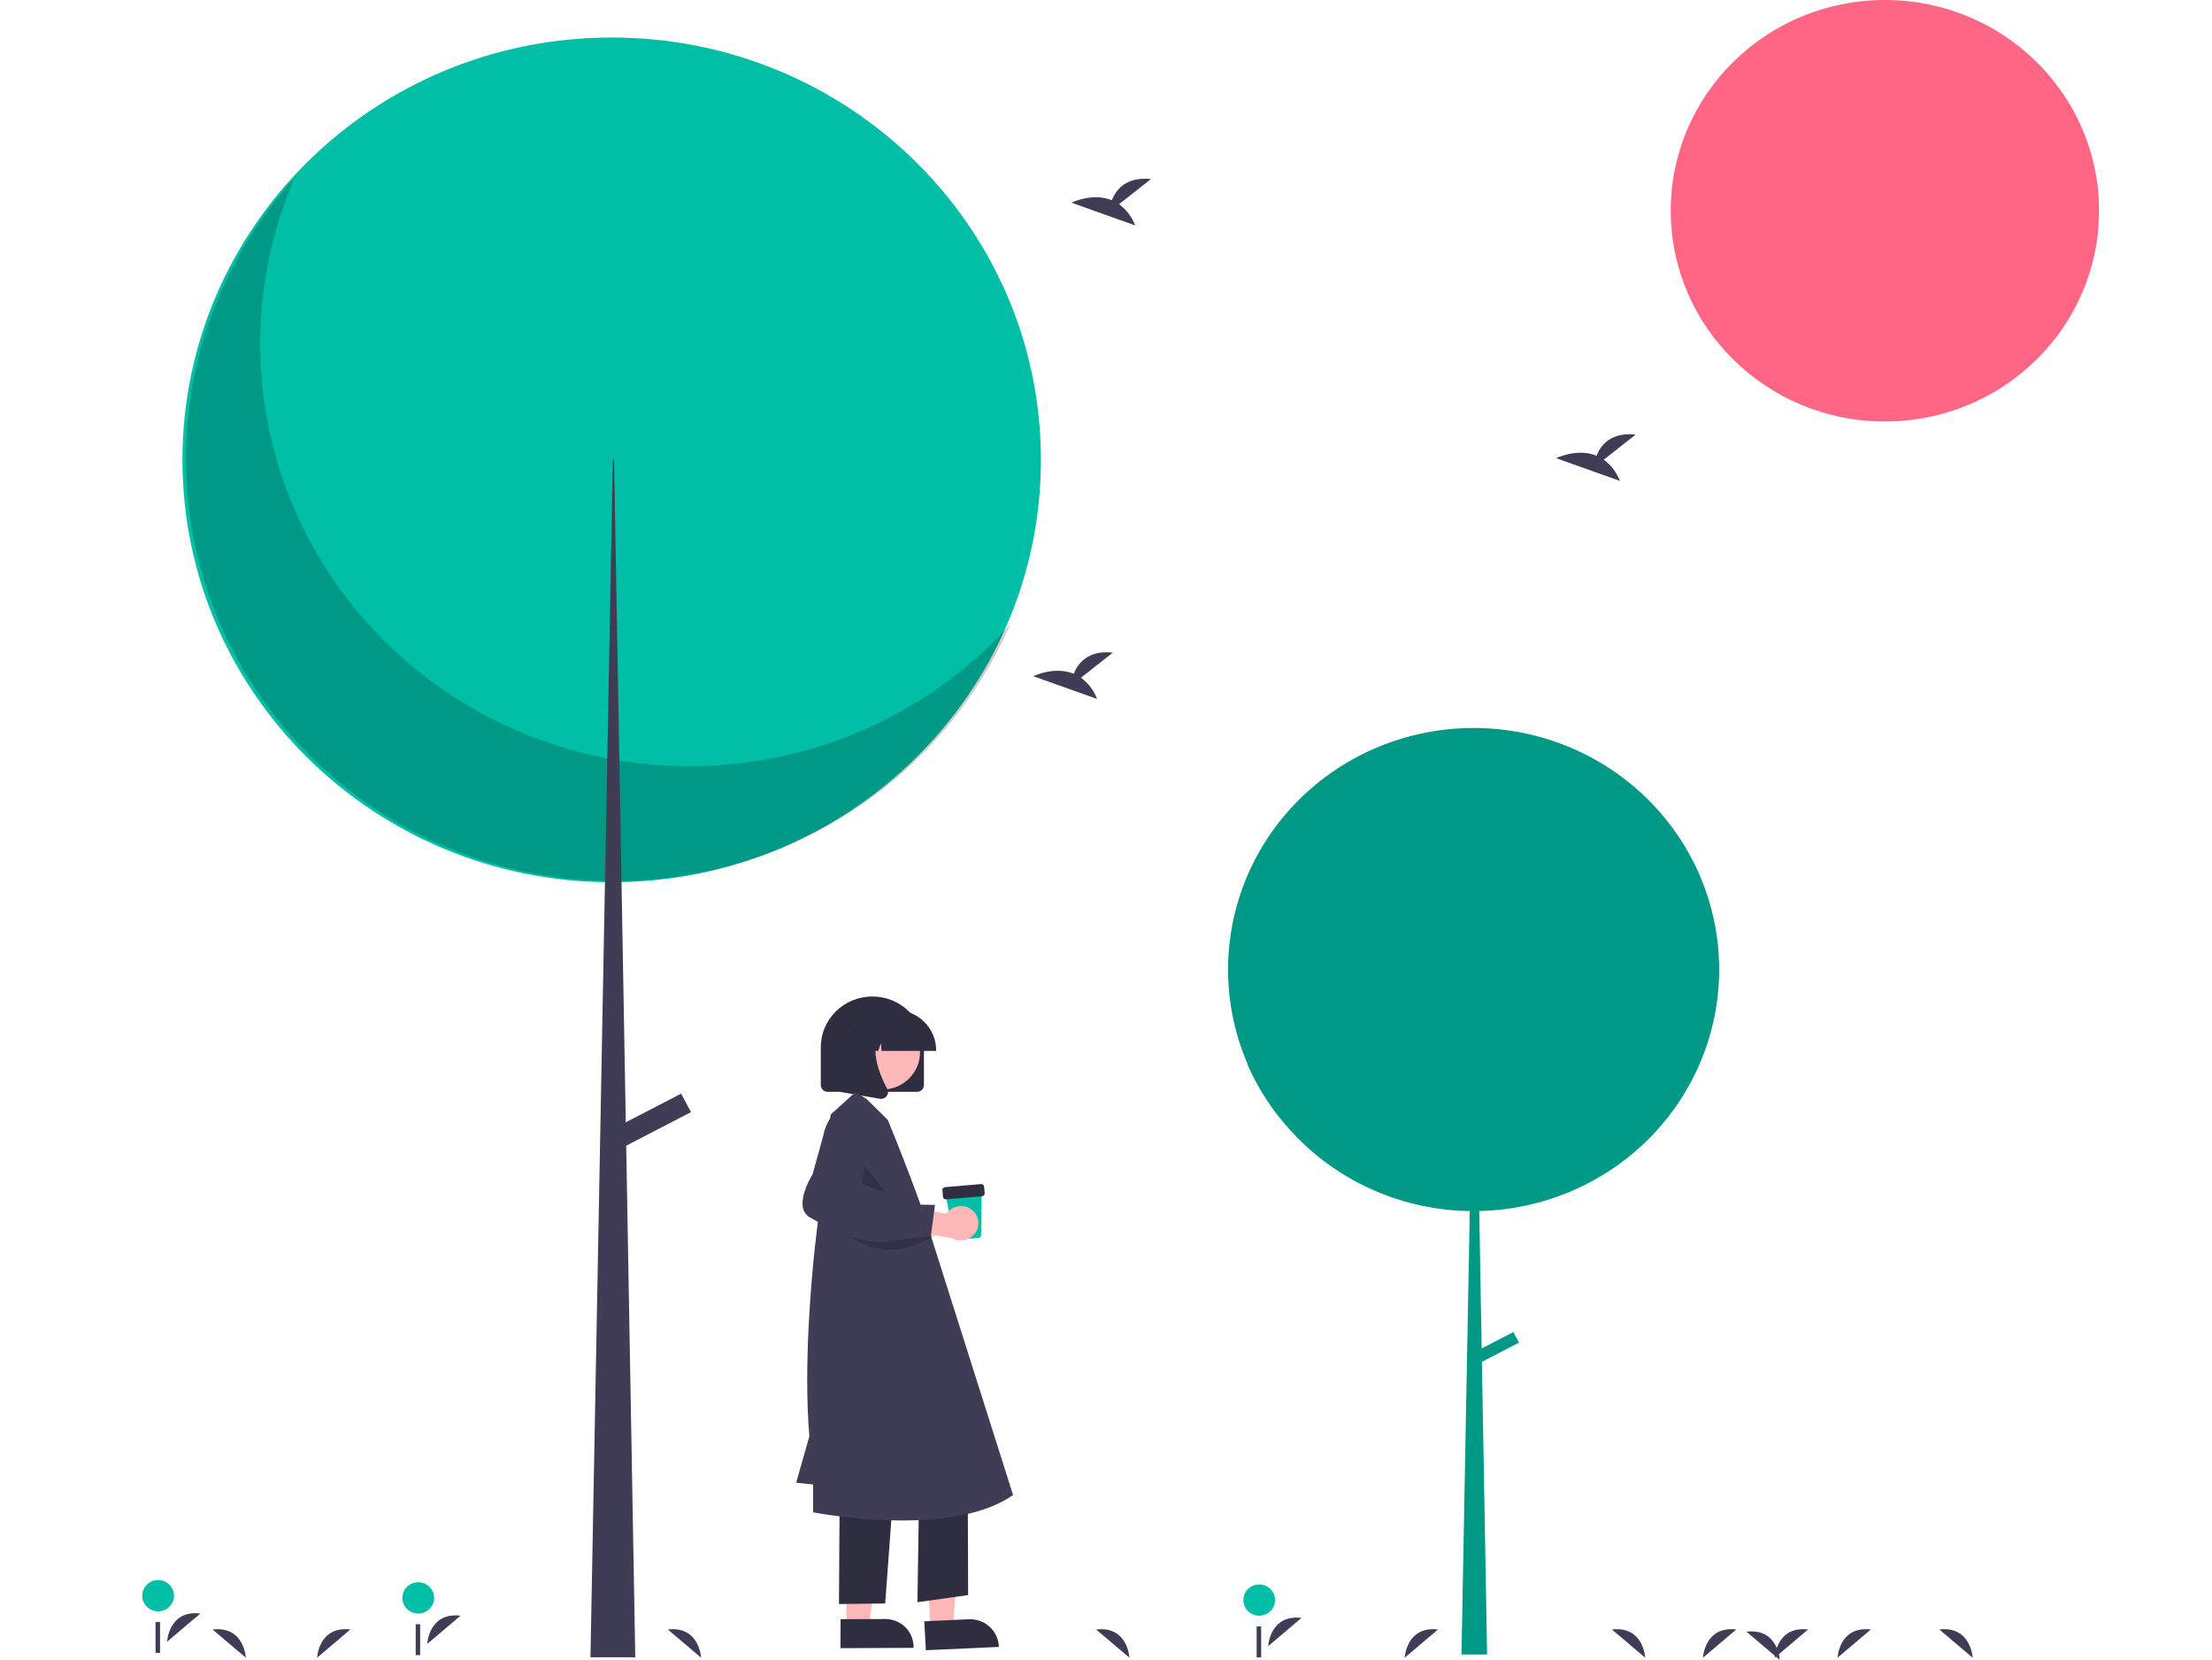 <svg width="697" height="523" viewBox="0 0 697 523" fill="none" xmlns="http://www.w3.org/2000/svg">
<g id="undraw_walking_outside_re_56xo 1" clip-path="url(#clip0_1_2)">
<g id="left-leg">
<path id="Vector" d="M266.679 512.469L273.819 512.437L277.298 485.261L266.76 485.309L266.679 512.469Z" fill="#FFB8B8"/>
<path id="Vector_2" d="M264.864 510.178L278.926 510.115L278.927 510.115C281.304 510.104 283.58 511.025 285.256 512.675C286.931 514.324 287.869 516.568 287.862 518.912L287.861 519.199L264.837 519.303L264.864 510.178Z" fill="#2F2E41"/>
<path id="Vector_3" d="M264.607 465.782L264.36 505.392L278.92 505.223L281.67 467.857L264.607 465.782Z" fill="#2F2E41"/>
</g>
<g id="right_leg">
<path id="Vector_4" d="M293.191 513.049L300.321 512.723L302.228 485.435L291.705 485.916L293.191 513.049Z" fill="#FFB8B8"/>
<path id="Vector_5" d="M291.247 510.835L305.288 510.194L305.288 510.194C307.661 510.085 309.988 510.912 311.757 512.491C313.526 514.07 314.591 516.272 314.72 518.614L314.735 518.901L291.747 519.95L291.247 510.835Z" fill="#2F2E41"/>
<path id="Vector_6" d="M289.647 467.752L289.088 504.826L305.056 502.566L304.933 467.684L289.647 467.752Z" fill="#2F2E41"/>
</g>
<g id="head">
<path id="Vector_7" d="M288.947 344.007H260.813C260.234 344.006 259.68 343.78 259.27 343.377C258.861 342.974 258.631 342.428 258.63 341.859V329.927C258.639 325.692 260.355 321.633 263.401 318.642C266.448 315.65 270.576 313.97 274.88 313.97C279.185 313.97 283.313 315.65 286.36 318.642C289.406 321.633 291.122 325.692 291.13 329.927V341.859C291.13 342.428 290.899 342.974 290.49 343.377C290.081 343.78 289.526 344.006 288.947 344.007V344.007Z" fill="#2F2E41"/>
<path id="Vector_8" d="M277.987 343.288C284.566 343.288 289.9 338.04 289.9 331.566C289.9 325.092 284.566 319.843 277.987 319.843C271.407 319.843 266.073 325.092 266.073 331.566C266.073 338.04 271.407 343.288 277.987 343.288Z" fill="#FFB8B8"/>
<path id="Vector_9" d="M294.975 331.12H277.771L277.595 328.69L276.713 331.12H274.064L273.714 326.304L271.966 331.12H266.84V330.882C266.844 327.528 268.2 324.314 270.61 321.943C273.019 319.571 276.287 318.238 279.695 318.234H282.12C285.528 318.238 288.796 319.571 291.205 321.943C293.615 324.314 294.971 327.528 294.975 330.882V331.12Z" fill="#2F2E41"/>
<path id="Vector_10" d="M277.63 346.234C277.501 346.234 277.372 346.223 277.244 346.201L264.647 344.014V323.529H278.514L278.171 323.923C273.394 329.404 276.993 338.292 279.563 343.102C279.752 343.454 279.837 343.852 279.807 344.249C279.776 344.647 279.633 345.028 279.392 345.349C279.191 345.623 278.926 345.846 278.62 346C278.313 346.154 277.974 346.234 277.63 346.234V346.234Z" fill="#2F2E41"/>
</g>
<path id="Vector_11" d="M284.265 479.065C274.931 479.023 265.618 478.178 256.434 476.539L256.2 476.493V467.743L250.87 467.16L255.03 452.542C253.091 430.022 255.847 401.502 256.738 393.293C256.942 391.368 257.077 390.288 257.077 390.288L261.754 351.172L269.579 344.065L273.135 346.341L279.729 352.829C287.395 371.391 293.477 388.865 293.516 389.988L319.222 471.042L319.049 471.163C310.123 477.362 296.516 479.065 284.265 479.065Z" fill="#3F3D56"/>
<g id="coffee">
<path id="Vector_12" opacity="0.2" d="M271.341 365.871L270.493 377.023L283.039 380.91L271.341 365.871Z" fill="black"/>
<path id="Vector_13" d="M308.327 390.042L301.447 390.629C301.226 390.648 301.006 390.586 300.83 390.454C300.654 390.322 300.535 390.13 300.496 389.915L297.928 376.144L309.33 375.172L309.143 389.178C309.141 389.396 309.056 389.606 308.905 389.765C308.754 389.925 308.548 390.024 308.327 390.042V390.042Z" fill="#00BFA6"/>
<path id="Vector_14" d="M309.462 376.921L298.096 377.89C297.861 377.91 297.627 377.837 297.447 377.687C297.266 377.538 297.154 377.324 297.134 377.092L296.954 374.995C296.934 374.764 297.009 374.534 297.161 374.356C297.314 374.178 297.532 374.066 297.767 374.046L309.132 373.077C309.368 373.057 309.601 373.13 309.782 373.28C309.962 373.429 310.075 373.644 310.095 373.875L310.275 375.972C310.294 376.204 310.22 376.434 310.067 376.612C309.915 376.79 309.697 376.901 309.462 376.921V376.921Z" fill="#2F2E41"/>
<path id="Vector_15" opacity="0.2" d="M265.477 387.676C268.945 391.006 273.441 393.105 278.26 393.643C283.078 394.181 287.946 393.128 292.097 390.65L294.573 389.171L265.477 387.676Z" fill="black"/>
<path id="Vector_16" d="M306.554 381.466C305.974 380.925 305.281 380.517 304.523 380.269C303.765 380.022 302.96 379.941 302.166 380.033C301.372 380.124 300.608 380.386 299.927 380.799C299.246 381.213 298.665 381.768 298.225 382.425L285.956 380.136L282.707 387.138L300.08 390.131C301.25 390.782 302.623 390.988 303.94 390.71C305.256 390.431 306.423 389.687 307.221 388.619C308.019 387.551 308.392 386.233 308.269 384.914C308.146 383.596 307.536 382.369 306.554 381.466V381.466Z" fill="#FFB8B8"/>
<path id="Vector_17" d="M278.587 391.312C272.889 391.798 264.897 389.168 255.198 383.581C254.658 383.277 254.189 382.866 253.819 382.373C253.45 381.881 253.189 381.318 253.052 380.72C252.016 376.569 255.701 370.524 256.063 369.944L259.434 357.72C259.468 357.523 260.442 352.275 263.834 350.148C264.548 349.707 265.351 349.424 266.187 349.317C267.023 349.211 267.872 349.283 268.676 349.53C275.642 351.375 271.967 370.525 271.452 373.039L280.762 376.422L286.754 379.504L294.611 379.642L293.321 389.45L281.517 390.72C280.569 391.036 279.584 391.234 278.587 391.312V391.312Z" fill="#3F3D56"/>
</g>
<g id="sun">
<path id="Vector_18" d="M593.93 132.796C631.2 132.796 661.413 103.069 661.413 66.398C661.413 29.727 631.2 0 593.93 0C556.66 0 526.447 29.727 526.447 66.398C526.447 103.069 556.66 132.796 593.93 132.796Z" fill="#FF6584"/>
</g>
<path id="Vector_19" d="M396.783 509.079C399.548 509.079 401.79 506.874 401.79 504.153C401.79 501.433 399.548 499.227 396.783 499.227C394.018 499.227 391.776 501.433 391.776 504.153C391.776 506.874 394.018 509.079 396.783 509.079Z" fill="#00BFA6"/>
<path id="Vector_20" d="M397.382 512.449H395.968V522.182H397.382V512.449Z" fill="#3F3D56"/>
<path id="Vector_21" d="M50.426 511.058H49.013V520.792H50.426V511.058Z" fill="#3F3D56"/>
<g id="big_tree">
<path id="Vector_22" d="M192.742 277.969C267.438 277.969 327.991 218.389 327.991 144.894C327.991 71.399 267.438 11.82 192.742 11.82C118.045 11.82 57.492 71.399 57.492 144.894C57.492 218.389 118.045 277.969 192.742 277.969Z" fill="#00BFA6"/>
<path id="Vector_23" opacity="0.2" d="M92.878 56.011C80.262 85.047 78.551 117.55 88.049 147.713C97.548 177.877 117.638 203.734 144.729 220.664C171.82 237.595 204.147 244.496 235.934 240.134C267.72 235.772 296.894 220.431 318.243 196.853C310.536 214.593 299.002 230.472 284.439 243.39C269.876 256.308 252.633 265.957 233.904 271.667C215.175 277.378 195.408 279.013 175.973 276.461C156.537 273.908 137.898 267.229 121.347 256.885C104.796 246.542 90.728 232.781 80.119 216.557C69.509 200.333 62.611 182.033 59.903 162.925C57.195 143.818 58.742 124.36 64.436 105.898C70.129 87.437 79.834 70.415 92.878 56.011V56.011Z" fill="black"/>
<path id="Vector_24" d="M193.113 144.894H193.485L200.173 522.182H186.053L193.113 144.894Z" fill="#3F3D56"/>
<path id="Vector_25" d="M214.624 344.578L192.267 356.159L195.382 361.982L217.74 350.401L214.624 344.578Z" fill="#3F3D56"/>
<path id="Vector_26" d="M52.654 517.263C52.654 517.263 53.142 507.202 63.145 508.372Z" fill="#3F3D56"/>
<path id="Vector_27" d="M49.828 507.689C52.593 507.689 54.834 505.483 54.834 502.763C54.834 500.042 52.593 497.837 49.828 497.837C47.062 497.837 44.821 500.042 44.821 502.763C44.821 505.483 47.062 507.689 49.828 507.689Z" fill="#00BFA6"/>
<path id="Vector_28" d="M134.623 517.958C134.623 517.958 135.111 507.897 145.115 509.067Z" fill="#3F3D56"/>
<path id="Vector_29" d="M131.797 508.384C134.562 508.384 136.803 506.179 136.803 503.458C136.803 500.737 134.562 498.532 131.797 498.532C129.031 498.532 126.79 500.737 126.79 503.458C126.79 506.179 129.031 508.384 131.797 508.384Z" fill="#00BFA6"/>
</g>
<path id="Vector_30" d="M132.395 511.753H130.982V521.487H132.395V511.753Z" fill="#3F3D56"/>
<g id="bird_two">
<path id="Vector_31" d="M352.615 64.331L362.658 56.427C354.856 55.581 351.651 59.767 350.339 63.081C344.244 60.59 337.609 63.854 337.609 63.854L357.702 71.031C356.689 68.368 354.924 66.043 352.615 64.331V64.331Z" fill="#3F3D56"/>
</g>
<g id="bird_one">
<path id="Vector_32" d="M505.346 144.835L515.389 136.932C507.587 136.085 504.382 140.272 503.07 143.585C496.975 141.095 490.339 144.359 490.339 144.359L510.433 151.536C509.419 148.872 507.655 146.547 505.346 144.835V144.835Z" fill="#3F3D56"/>
</g>
<g id="bird_three">
<path id="Vector_33" d="M340.615 213.532L350.658 205.629C342.856 204.782 339.651 208.969 338.339 212.282C332.244 209.792 325.608 213.056 325.608 213.056L345.702 220.233C344.688 217.569 342.924 215.245 340.615 213.532Z" fill="#3F3D56"/>
</g>
<path id="Vector_34" d="M99.91 522.305C99.91 522.305 100.398 512.244 110.402 513.414Z" fill="#3F3D56"/>
<path id="Vector_35" d="M579.006 522.305C579.006 522.305 579.494 512.244 589.497 513.414Z" fill="#3F3D56"/>
<path id="Vector_36" d="M559.22 522.305C559.22 522.305 559.708 512.244 569.711 513.414Z" fill="#3F3D56"/>
<path id="Vector_37" d="M355.881 522.305C355.881 522.305 355.393 512.244 345.389 513.414Z" fill="#3F3D56"/>
<path id="Vector_38" d="M220.914 522.305C220.914 522.305 220.426 512.244 210.423 513.414Z" fill="#3F3D56"/>
<path id="Vector_39" d="M77.468 522.305C77.468 522.305 76.98 512.244 66.977 513.414Z" fill="#3F3D56"/>
<path id="Vector_40" d="M621.574 522.305C621.574 522.305 621.086 512.244 611.082 513.414Z" fill="#3F3D56"/>
<g id="small_tree">
<path id="Vector_41" d="M541.713 305.461C541.707 294.169 539.148 283.02 534.221 272.822C529.295 262.623 522.124 253.63 513.229 246.495C504.334 239.36 493.938 234.261 482.793 231.567C471.647 228.874 460.033 228.654 448.79 230.923C437.548 233.191 426.959 237.892 417.791 244.685C408.624 251.478 401.106 260.192 395.784 270.196C390.462 280.2 387.468 291.244 387.02 302.527C386.571 313.811 388.679 325.051 393.191 335.434C393.116 335.351 393.038 335.27 392.962 335.187C396.399 343.069 401.164 350.323 407.055 356.643C407.072 356.663 407.09 356.681 407.108 356.7C407.583 357.21 408.061 357.717 408.551 358.214C415.621 365.47 424.087 371.272 433.455 375.283C442.824 379.294 452.909 381.434 463.125 381.578L460.51 521.308H468.588L466.953 429.085L478.638 423.032L476.855 419.701L466.878 424.869L466.111 381.571C486.319 381.115 505.544 372.897 519.673 358.673C533.802 344.449 541.712 325.35 541.713 305.461V305.461Z" fill="#009985"/>
<path id="Vector_42" d="M399.61 518.653C399.61 518.653 400.098 508.593 410.101 509.762Z" fill="#3F3D56"/>
<path id="Vector_43" d="M536.608 522.305C536.608 522.305 537.096 512.244 547.099 513.414Z" fill="#3F3D56"/>
<path id="Vector_44" d="M442.626 522.305C442.626 522.305 443.114 512.244 453.117 513.414Z" fill="#3F3D56"/>
<path id="Vector_45" d="M518.406 522.305C518.406 522.305 517.917 512.244 507.914 513.414Z" fill="#3F3D56"/>
<path id="Vector_46" d="M560.803 523C560.803 523 560.315 512.94 550.312 514.109Z" fill="#3F3D56"/>
</g>
</g>
<defs>
<clipPath id="clip0_1_2">
<rect width="697" height="523" fill="white"/>
</clipPath>
</defs>
</svg>
